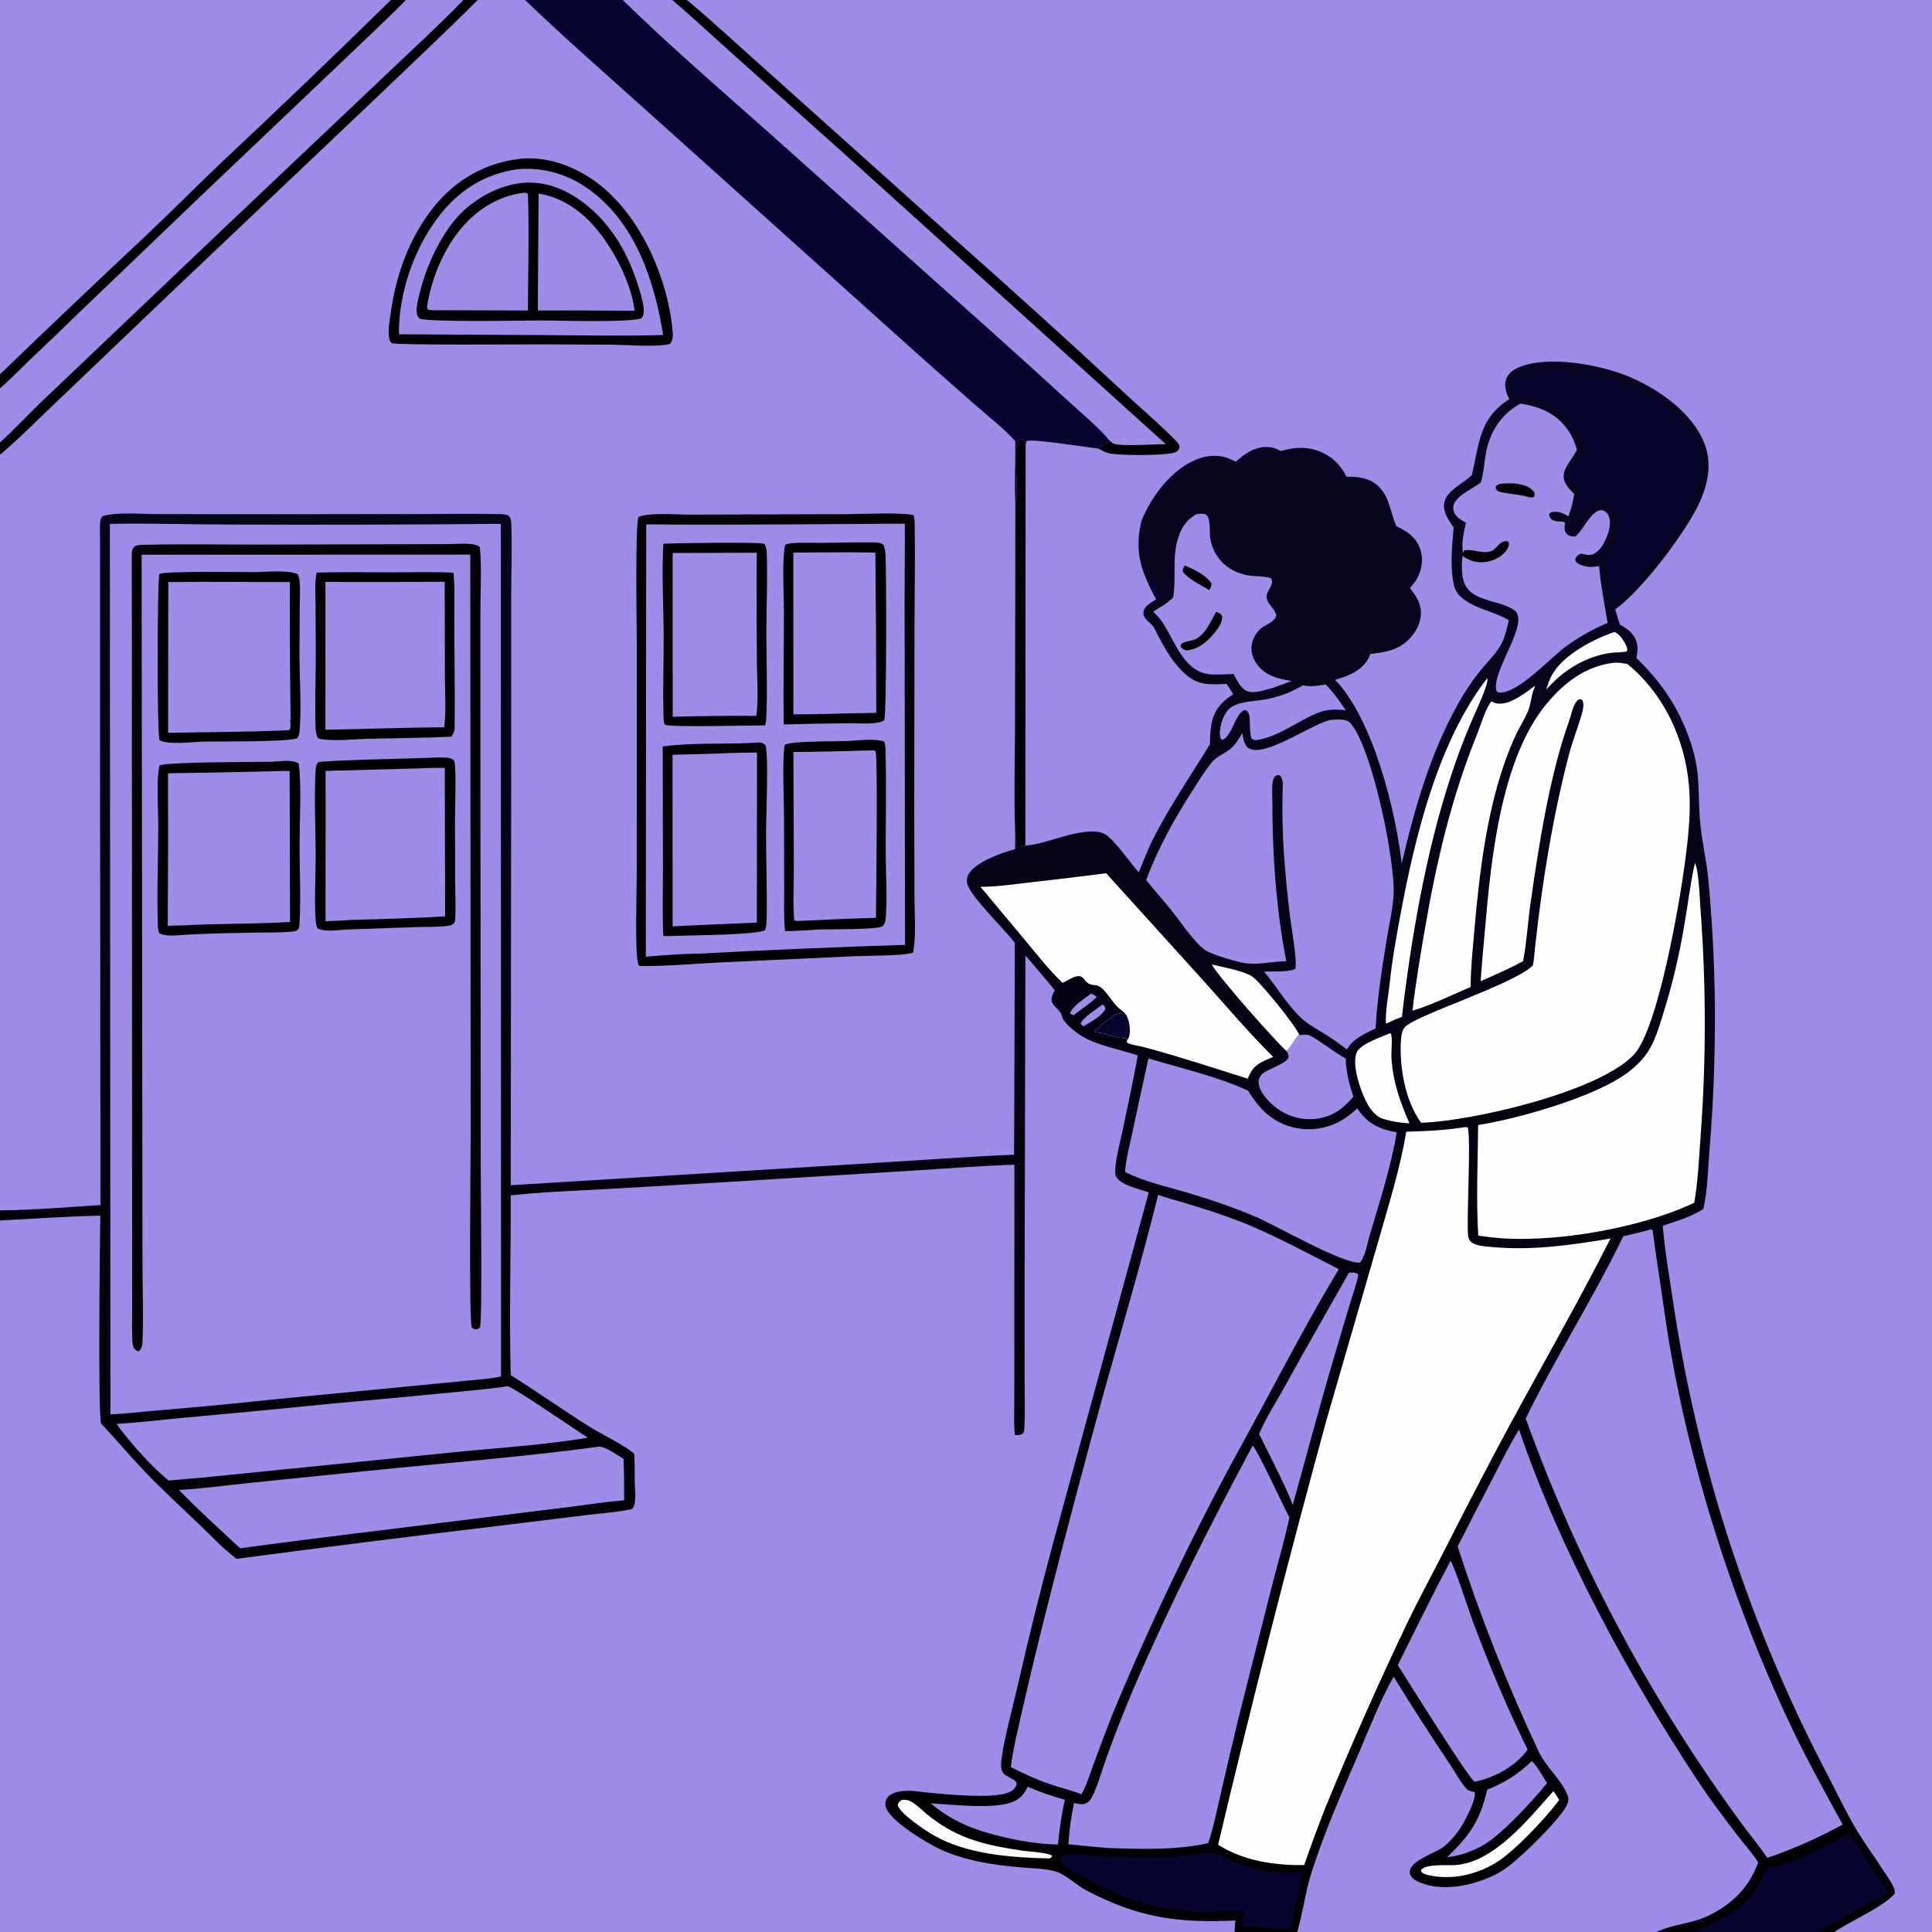<?xml version="1.0" encoding="utf-8" ?>
<svg xmlns="http://www.w3.org/2000/svg" xmlns:xlink="http://www.w3.org/1999/xlink" width="1024" height="1024">
	<rect width="100%" height="100%" fill="#333333" stroke="none"/>
	<defs>
		<linearGradient id="gradient_0" gradientUnits="userSpaceOnUse" x1="467.608" y1="991.085" x2="612.878" y2="153.501">
			<stop offset="0" stop-color="black"/>
			<stop offset="1" stop-color="#080622"/>
		</linearGradient>
	</defs>
	<path fill="url(#gradient_0)" d="M0 0L207.189 0L215.099 0L245.645 0L253.18 0L278.224 0L330.176 0L356.378 0L364.086 0L1024 0L1024 1024L972.196 1024L963.88 1024L899.376 1024L877.884 1024L687.554 1024L654.342 1024L0 1024L0 819.032L0 646.88L0 641.52L0 241.003L0 234.533L0 205.821L0 198.381L0 0Z"/>
	<path fill="#9F8BE8" d="M278.224 0L330.176 0L356.378 0L364.086 0L1024 0L1024 1024L972.196 1024C980.967 1018.06 997.834 1010.98 1004.23 1003.69C1005.02 1000.89 999.958 994.113 998.423 991.714C993.637 984.232 988.223 976.989 983.712 969.371C978.199 960.058 973.478 950.025 968.478 940.419Q964.63 933.079 960.936 925.661Q957.243 918.242 953.706 910.747Q950.169 903.253 946.79 895.686Q943.411 888.118 940.192 880.482Q936.973 872.845 933.915 865.143Q930.856 857.441 927.96 849.676Q925.064 841.911 922.332 834.087Q919.6 826.263 917.032 818.384Q914.465 810.504 912.063 802.573Q909.661 794.641 907.427 786.661Q905.192 778.68 903.126 770.655Q901.059 762.629 899.161 754.562Q897.263 746.495 895.535 738.39Q893.807 730.285 892.25 722.145Q890.692 714.006 889.306 705.835Q887.92 697.665 886.705 689.467C884.718 676.272 882.421 663.006 881.279 649.711C888.592 647.162 896.228 645.037 902.79 640.823C905.024 631.23 905.238 620.512 905.981 610.69Q909.181 572.501 908.939 534.178Q908.637 499.359 905.305 464.699C904.317 455.333 902.133 446.099 901.209 436.763C899.636 420.882 901.697 410.493 896.258 394.011C890.235 375.756 881.03 362.059 867.325 348.739C867.873 345.909 868.318 343.048 867.43 340.238C866.009 335.741 862.58 333.233 858.61 331.069C857.649 328.399 856.927 325.618 856.125 322.896C869.704 313.614 894.023 281.521 900.888 266.125C905.348 256.124 907.49 245.364 903.314 234.895C896.794 218.545 879.286 206.381 863.676 199.75C848.529 193.315 820.556 188.102 804.905 194.723C802.068 195.923 799.452 197.874 798.364 200.861C796.994 204.628 798.303 208.192 799.956 211.608C784.03 221.573 784.133 234.771 780.274 251.089L780.115 251.744C775.694 256.364 766.592 259.782 765.459 266.621C764.677 271.338 767.867 275.871 770.451 279.533C769.639 289.114 768.448 300.569 770.56 309.95C773.124 321.335 790.394 323.052 799.11 328.404L799.732 328.79C798.729 332.76 797.885 336.982 796.075 340.678C793.401 346.134 788.538 350.587 784.731 355.292Q777.901 363.755 772.65 373.278C758.037 399.666 749.718 428.498 742.943 457.708C739.651 429.105 727.793 381.432 707.672 360.324C710.374 359.476 713.088 358.643 715.653 357.43C720.614 355.083 724.438 351.881 726.335 346.642C732.725 345.816 738.614 345.161 744.016 341.212C748.592 337.866 752.253 332.592 752.982 326.891C753.775 320.701 750.923 316.256 747.286 311.645C748.889 309.871 750.292 308.185 751.384 306.035C753.804 301.276 754.468 295.783 752.632 290.707C750.485 284.768 745.701 281.426 740.184 278.96C736.774 271.815 736.86 264.121 730.964 258.108C726.221 253.271 720.062 252.611 713.659 252.67C711.072 247.513 707.66 243.545 702.537 240.75C694.718 236.484 687.07 236.655 678.773 239.079C676.561 237.722 674.331 237.008 671.73 236.914C665.066 236.674 659.747 240.476 655.025 244.703Q653.412 243.912 651.763 243.201C645.914 240.722 639.761 241.217 633.976 243.594C620.947 248.946 610.186 263.114 605.105 275.831C601.922 288.248 603.267 298.073 608.729 309.519C610.065 312.197 611.296 315.059 612.835 317.618C610.436 319.189 606.814 320.925 606.133 323.984C605.828 325.351 606.129 326.45 606.945 327.581C608.631 329.918 610.688 330.657 612.081 333.482C616.791 343.027 624.975 358.379 635.797 361.746C640.31 363.149 645.456 362.659 650.114 362.488C651.311 364.285 652.559 366.065 653.654 367.926C647.567 371.917 643.686 375.987 642.17 383.366C641.42 387.011 641.351 390.814 641.272 394.523C631.127 411.138 619.981 427.174 611.198 444.595C608.268 450.407 606.103 456.379 603.543 462.326C598.514 456.814 591.692 446.28 586.109 442.433C584.436 441.28 582.241 440.833 580.248 440.741C568.113 440.181 554.77 447.431 543.464 448.163C542.256 448.751 540.93 448.914 539.607 449.005C538.223 447.499 539.303 445.816 538.084 444.162C537.352 423.795 537.93 403.195 537.92 382.806L538.155 267.373C537.557 256.357 538.111 244.966 538.102 233.91C532.025 226.94 523.97 220.924 517.027 214.789C502.833 202.246 488.548 189.771 474.52 177.044L343.993 59.84C322.017 40.057 299.556 20.472 278.224 0Z"/>
	<path fill="#070430" d="M278.224 0L330.176 0C354.925 24.224 381.256 46.856 407.125 69.87L525.076 175.234Q546.55 194.48 567.823 213.948C573.185 218.853 583.753 227.707 587.734 233.12C586.766 235.429 583.931 236.073 582.257 237.812C576.405 237.084 547.053 232.451 544.086 233.772L543.593 235.94C543.357 234.3 543.533 233.957 542.242 232.834C540.931 232.593 540.908 232.631 539.719 233.247C536.513 237.997 540.601 262.809 538.155 267.373C537.557 256.357 538.111 244.966 538.102 233.91C532.025 226.94 523.97 220.924 517.027 214.789C502.833 202.246 488.548 189.771 474.52 177.044L343.993 59.84C322.017 40.057 299.556 20.472 278.224 0Z"/>
	<path fill="#9F8BE8" d="M330.176 0L356.378 0C367.157 9.26 377.54 18.96 388.145 28.415L449.796 83.579L617.89 235.403C612.514 235.429 594.264 236.705 590.453 235.211C589.488 234.832 588.819 234.183 588.089 233.474C587.969 233.358 587.852 233.238 587.734 233.12C583.753 227.707 573.185 218.853 567.823 213.948Q546.55 194.48 525.076 175.234L407.125 69.87C381.256 46.856 354.925 24.224 330.176 0Z"/>
	<path d="M356.378 0L364.086 0C378.231 11.793 391.696 24.425 405.47 36.648L506.145 126.875Q551.475 166.987 595.837 208.166C604.426 216.231 615.277 225.332 623.172 233.556C624.198 234.625 625.036 235.359 625.199 236.898C624.791 238.219 624.712 238.62 623.5 239.433C620.132 241.695 591.578 241.563 587.089 240.096C585.42 239.551 583.802 238.631 582.257 237.812C583.931 236.073 586.766 235.429 587.734 233.12C587.852 233.238 587.969 233.358 588.089 233.474C588.819 234.183 589.488 234.832 590.453 235.211C594.264 236.705 612.514 235.429 617.89 235.403L449.796 83.579L388.145 28.415C377.54 18.96 367.157 9.26 356.378 0Z"/>
	<path d="M538.155 267.373C540.601 262.809 536.513 237.997 539.719 233.247C540.908 232.631 540.931 232.593 542.242 232.834C543.533 233.957 543.357 234.3 543.593 235.94L543.464 448.163C542.256 448.751 540.93 448.914 539.607 449.005C538.223 447.499 539.303 445.816 538.084 444.162C537.352 423.795 537.93 403.195 537.92 382.806L538.155 267.373Z"/>
	<path fill="#9F8BE8" d="M0 0L207.189 0L215.099 0L245.645 0L253.18 0L278.224 0C299.556 20.472 322.017 40.057 343.993 59.84L474.52 177.044C488.548 189.771 502.833 202.246 517.027 214.789C523.97 220.924 532.025 226.94 538.102 233.91C538.111 244.966 537.557 256.357 538.155 267.373L537.92 382.806C537.93 403.195 537.352 423.795 538.084 444.162C538.061 446.129 538.003 448.101 538.023 450.067C531.212 451.838 517.362 456.733 513.529 463.046C512.515 464.716 512.217 466.559 512.692 468.457C514.38 475.192 532.705 492.835 537.879 499.729L537.498 612.012C513.099 613.02 488.757 614.895 464.384 616.332L270.704 628.186L270.954 393.133L270.945 315.877C270.956 302.899 271.542 289.653 270.935 276.708C270.866 275.251 270.466 274.396 269.548 273.253C267.819 272.468 265.566 272.516 263.681 272.475C248.973 272.161 234.194 272.47 219.48 272.48L128.57 272.529L82.776 272.49C74.216 272.483 62.616 271.292 54.465 273.51C53.697 274.317 53.327 275.018 53.176 276.139C52.729 279.46 53.048 283.281 53.042 286.65L53.017 308.036L53.015 384.287L53.245 638.698C35.616 639.822 17.653 641.381 0 641.52L0 241.003L0 234.533L0 205.821L0 198.381L0 0Z"/>
	<path fill="#9F8BE8" d="M0 0L207.189 0Q162.583 43.755 116.985 86.473C103.764 99.017 90.993 112.031 77.735 124.526Q38.596 161.168 0 198.381L0 0Z"/>
	<path fill="#9F8BE8" d="M207.189 0L215.099 0L245.645 0C232.649 13.405 218.774 26.056 205.264 38.946L121.257 118.49L22.979 212.004C15.181 219.346 7.917 227.356 0 234.533L0 205.821L0 198.381Q38.596 161.168 77.735 124.526C90.993 112.031 103.764 99.017 116.985 86.473Q162.583 43.754 207.189 0Z"/>
	<path d="M207.189 0L215.099 0C205.57 9.804 195.48 19.061 185.64 28.55L105.688 104.61L41.861 165.749Q29.158 178.116 16.281 190.302C10.9 195.483 5.641 200.928 0 205.821L0 198.381Q38.596 161.168 77.735 124.526C90.993 112.031 103.764 99.017 116.985 86.473Q162.583 43.754 207.189 0Z"/>
	<path d="M245.645 0L253.18 0C235.954 17.223 218.192 33.842 200.617 50.698L89.877 155.784L28.738 214.176C19.29 223.123 9.984 232.662 0 241.003L0 234.533C7.917 227.356 15.181 219.346 22.979 212.004L121.257 118.49L205.264 38.946C218.774 26.056 232.649 13.405 245.645 0Z"/>
	<path d="M365.007 272.745L448.368 272.52C457.031 272.496 476.808 271.434 484.167 273.015C484.883 274.883 484.769 277.291 484.804 279.294C485.099 296.013 484.739 312.79 484.704 329.516L484.565 431.054L484.696 476.491C484.735 485.681 485.584 495.753 484 504.803C480.375 506.687 458.57 506.559 453.124 506.787L381.765 510.103C367.646 510.775 353.267 512.217 339.154 511.992C338.282 511.429 338.421 511.511 338.17 510.565C336.422 503.989 337.497 472.624 337.495 463.703L337.522 342.106C337.529 334.35 336.538 277.473 338.479 273.971C343.805 271.581 358.726 272.754 365.007 272.745Z"/>
	<path fill="#9F8BE8" d="M450.434 277.756C460.157 277.594 469.888 277.621 479.612 277.581Q479.352 318.533 479.508 359.485L479.684 500.795Q425.087 502.525 370.541 505.44C361.154 505.487 351.649 506.344 342.289 507.088L342.506 277.911C378.459 278.331 414.476 277.878 450.434 277.756Z"/>
	<path d="M397.713 393.788C399.12 393.679 400.532 393.564 401.943 393.529C403.561 393.49 404.564 393.858 405.75 394.995C407.44 401.568 406.05 431.636 406.028 441.144C405.993 456.257 406.643 471.479 406.344 486.572C406.301 488.75 406.202 490.847 405.598 492.955C401.105 495.538 368.027 495.648 360.624 495.957C357.607 496.104 354.585 496.119 351.565 496.157C351.004 484.432 351.394 472.553 351.381 460.803L351.256 395.647C366.333 393.568 382.462 394.525 397.713 393.788Z"/>
	<path fill="#9F8BE8" d="M383.693 399.282C389.542 398.984 395.373 398.907 401.229 398.868L401.141 488.995L373.376 490.214Q364.929 490.51 356.493 491.026L356.476 400.039Q370.087 399.744 383.693 399.282Z"/>
	<path d="M449.035 392.781C454.146 392.478 463.964 391.301 468.598 393.033C469.274 394.563 469.29 396.28 469.341 397.933C469.899 416.063 469.384 434.376 469.448 452.524C469.484 462.7 470.412 477.467 469.367 487.193C469.215 488.615 468.813 489.911 467.714 490.904C465.64 492.78 439.688 492.502 434.554 492.63C428.398 493.041 422.263 493.465 416.09 493.507C415.324 485.917 415.647 478.081 415.629 470.456L415.555 433.179C415.539 424.734 414.516 402.064 415.909 394.874C418.503 392.609 444.175 392.99 449.035 392.781Z"/>
	<path fill="#9F8BE8" d="M462.255 397.72C463.582 397.734 462.98 397.559 464.072 398.197C465.321 401.847 464.366 475.665 464.271 486.499C450.492 486.721 436.654 487.626 422.875 488.124C421.917 488.14 421.78 488.106 420.968 487.715C420.108 478.21 420.814 468.151 420.761 458.585L420.507 398.564C434.417 398.538 448.348 398.057 462.255 397.72Z"/>
	<path d="M351.611 288.156C357.161 287.882 401.692 287.205 404.714 288.179C405.287 288.363 405.185 288.35 405.485 288.927C406.304 290.506 406.39 292.754 406.441 294.522C406.83 308.069 406.181 321.775 406.183 335.344C406.185 350.632 406.838 366.152 406.108 381.407C406.053 382.539 405.871 383.423 405.483 384.488C397.583 384.415 356.669 385.572 352.446 384.175C351.651 382.788 351.749 381.028 351.697 379.462C351.211 364.846 351.865 350.098 351.75 335.463C351.627 319.832 350.699 303.737 351.611 288.156Z"/>
	<path fill="#9F8BE8" d="M356.53 293.099L401.102 292.957Q400.894 322.138 401.168 351.317C401.204 359.859 402.189 371.183 400.851 379.421Q378.689 379.285 356.536 379.929L356.53 293.099Z"/>
	<path d="M435.282 287.75C443.829 287.642 452.401 287.405 460.947 287.488C463.11 287.508 466.713 287.207 468.304 288.835C468.98 290.686 469.274 292.498 469.364 294.463C469.817 304.301 469.964 377.51 468.674 381.771C465.01 384.302 454.397 383.244 449.634 383.359Q432.499 383.479 415.37 383.978C415.091 364.128 415.523 344.215 415.502 324.357C415.493 315.242 414.396 297.079 416.125 288.815C418.331 287.134 431.762 287.77 435.282 287.75Z"/>
	<path fill="#9F8BE8" d="M440.996 292.75Q452.48 292.618 463.961 292.913Q464.431 335.37 464.448 377.829L444.262 378.221C436.356 378.54 428.416 378.521 420.503 378.631L420.497 292.884L440.996 292.75Z"/>
	<path d="M275.687 84.192C276.007 84.16 276.327 84.123 276.647 84.094C291.929 82.75 307.647 89.454 319.224 99.053C340.431 116.638 354.161 148.368 356.5 175.626C356.708 178.044 356.741 180.35 355.098 182.273C348.799 184.132 331.291 182.747 324.151 182.669L288.25 182.526C278.867 182.493 209.644 183.04 207.488 181.852C206.669 180.734 206.309 179.906 206.142 178.517C205.664 174.534 206.514 170.234 207.051 166.276C209.827 145.806 216.8 126.108 229.825 109.829C241.469 95.277 257.206 86.276 275.687 84.192Z"/>
	<path fill="#9F8BE8" d="M274.41 89.679C287.939 88.503 300.982 92.321 311.999 100.243C336.813 118.084 346.817 148.687 351.494 177.575C330.659 178.19 309.72 177.715 288.875 177.612L211.468 177.181C211.111 156.047 219.235 132.325 231.932 115.504C242.803 101.102 256.522 92.181 274.41 89.679Z"/>
	<path d="M275.118 97.165C287.508 95.401 298.916 99.752 308.737 107.033C323.007 117.613 332.122 132.85 337.622 149.52C339.012 153.735 340.51 158.304 341.062 162.722C341.332 164.887 341.436 166.83 340.021 168.635C334.867 171.092 296.301 169.865 287.75 169.847C279.594 169.853 227.379 170.864 222.399 168.869C221.539 167.945 221.08 167.246 220.913 165.963C220.511 162.884 221.47 159.349 222.187 156.368C225.446 142.816 231.277 129.419 239.737 118.251C247.882 107.498 261.755 99.017 275.118 97.165Z"/>
	<path fill="#9F8BE8" d="M277.545 102.168C278.851 102.185 278.887 102.056 279.815 102.946C280.511 123.379 279.878 144.114 279.804 164.568L228.875 164.423C228.036 164.392 227.541 164.296 226.753 164.068L226.312 162.866C228.354 148.723 234.317 133.885 243.138 122.637C251.739 111.669 263.6 103.925 277.545 102.168Z"/>
	<path fill="#9F8BE8" d="M285.467 102.593C293.784 103.874 300.884 107.489 307.45 112.686C321.085 123.48 334.421 147.565 336.369 164.731Q310.703 164.485 285.036 164.544L285.467 102.593Z"/>
	<path fill="#9F8BE8" d="M543.486 506.376C548.687 512.523 554.025 518.596 559.053 524.883C558.209 526.578 556.913 528.807 557.463 530.785C558.294 533.777 562.086 535.045 562.844 538.631C563.595 542.179 569.914 546.942 572.975 548.898C581.2 554.154 593.762 556.239 603.061 559.406C600.681 572.818 597.696 586.154 594.929 599.491C593.68 605.512 591.885 611.815 591.283 617.922C591.101 619.772 590.756 622.564 591.878 624.169C594.928 628.533 604.089 630.188 608.864 632.016L558.746 815.704Q548.073 855.166 539.035 895.034C536.515 905.814 531.886 922.82 530.714 933.249C530.49 935.238 530.443 937.382 531.385 939.209C532.996 942.336 539.907 942.858 538.692 946.252C537.965 948.287 535.934 949.61 533.988 950.289C525.402 953.284 503.179 951.188 493.503 950.298C488.709 949.857 483.461 948.828 478.663 949.282C475.638 949.569 471.63 950.443 469.982 953.317C469.315 954.481 469.086 956.151 469.406 957.455C471.267 965.035 491.438 976.956 498.108 980.058C511.254 986.171 526.124 988.458 540.479 989.702C546.533 990.226 552.876 990.259 558.792 991.718C564.585 993.147 570.298 999.085 575.7 1001.92C603.438 1016.47 624.05 1019.32 654.777 1017.92C654.612 1019.94 654.401 1021.97 654.342 1024L0 1024L0 819.032L0 646.88C17.666 645.932 35.507 644.7 53.18 644.336C52.899 657.182 51.882 751.777 53.628 754.59C61.369 762.706 68.523 771.347 76.255 779.453C85.649 789.302 95.666 798.444 105.479 807.855C111.94 814.05 118.231 820.786 125.355 826.225Q195.666 816.893 266.096 808.514L310.388 803.079C317.6 802.19 325.094 801.673 332.236 800.374C333.153 800.207 334.797 800.085 335.392 799.316C337.457 796.647 336.495 789.346 336.423 786.06C336.423 780.898 336.435 775.749 336.149 770.591C331.8 766.414 318.25 759.83 312.277 756.072C298.261 747.251 284.728 737.677 270.706 728.856C269.83 697.195 270.827 665.286 270.698 633.596C286.915 631.75 303.45 631.218 319.746 630.339L385.099 626.506L483.249 620.49C501.377 619.38 519.505 617.897 537.661 617.336L537.623 714.175L537.584 742.659C537.577 748.629 537.276 754.759 537.934 760.693C539.45 760.589 541.102 760.731 542.302 759.685C542.647 758.997 542.85 758.409 542.895 757.633C543.437 748.374 543.05 738.877 543.052 729.595L543.07 678.036L543.486 506.376Z"/>
	<path fill="#9F8BE8" d="M805.108 757.705C826.457 820.513 862.916 887.992 899.47 943.291C906.235 953.525 913.727 963.475 921.196 973.204C924.68 977.743 928.871 982.237 931.867 987.071C927.13 1000.39 918.063 1009.31 905.336 1015.44C896.65 1019.62 886.448 1019.9 877.884 1024L687.554 1024C690.537 1014.13 691.664 1003.77 694.676 994.013C701.439 972.1 711.392 949.723 720.417 928.624C725.716 916.237 732.063 900.059 738.668 888.691Q752.926 911.928 768.133 934.555C770.963 938.727 773.528 943.693 776.751 947.524C777.678 948.626 778.279 949.065 779.69 949.4Q780.62 949.62 781.56 949.791C782.606 952.897 778.342 960.98 776.883 963.912C774.119 969.471 770.005 974.997 765.125 978.873C760.908 982.223 745.51 986.626 747.389 993.303C748.008 995.503 750.381 996.79 752.327 997.628C763.516 1002.44 777.859 999.889 788.718 995.342Q791.69 994.127 794.476 992.532Q797.262 990.936 799.814 988.988C806.97 983.532 827.289 963.959 830.613 956.388C831.366 954.672 831.531 953.201 830.822 951.429C827.522 943.187 819.545 936.719 815.677 928.68Q803.19 902.141 792.407 874.865Q781.623 847.59 772.586 819.687Q782.186 800.728 792.029 781.894C796.217 773.859 800.314 765.386 805.108 757.705Z"/>
	<path fill="#070430" d="M979.925 971.998C984.157 976.586 987.015 982.479 990.471 987.677C993.779 992.651 997.481 997.367 1000.44 1002.56C997.985 1004.66 994.409 1006.17 991.579 1007.76C985.541 1011.14 979.612 1014.7 973.628 1018.18C970.407 1020.05 966.74 1021.62 963.88 1024L899.376 1024C899.504 1023.92 899.631 1023.83 899.76 1023.75C903.052 1021.62 906.711 1020.06 910.164 1018.22C924.44 1010.59 930.195 1004.8 936.247 989.995C949.346 989.632 968.13 978.068 979.925 971.998Z"/>
	<path fill="#070430" d="M606.495 286.177C606.451 294.663 610.182 308.867 616.039 315.093L616.804 315.34C619.603 310.073 616.395 294.957 619.048 287.282C620.138 284.129 622.356 280.605 624.179 277.805C624.099 277.932 624.016 278.058 623.939 278.187C621.806 281.716 619.869 286.894 619.187 290.953C618.606 294.412 618.801 314.375 617.888 315.305C617.106 316.102 615.168 316.49 614.147 316.831C613.311 317.11 613.612 316.989 612.835 317.618C611.296 315.059 610.065 312.197 608.729 309.519C608.928 309.334 609.152 309.173 609.327 308.964C611.543 306.316 605.902 294.297 605.682 290.002C605.602 288.453 605.49 287.355 606.495 286.177Z"/>
	<path fill="#9F8BE8" d="M58.234 277.663C78.431 277.274 98.776 277.945 118.992 278.005Q192.227 278.358 265.458 277.638L265.563 729.483C260.121 730.785 254.437 731.135 248.879 731.67L144.41 741.778Q113.881 745.067 83.278 747.57C75.031 748.267 66.811 749.317 58.539 749.667L58.234 277.663Z"/>
	<path d="M144.141 403.75C148.1 403.625 154.972 402.362 158.264 404.633C159.922 415.298 158.809 435.038 158.779 446.464C158.74 460.849 159.589 475.659 158.733 489.982C158.668 491.065 158.531 491.782 157.951 492.724C157.089 493.397 156.436 493.56 155.377 493.685C148.859 494.454 141.825 494.179 135.234 494.298C123.13 494.518 111.064 494.734 98.974 495.395C95.029 495.531 87.866 496.737 84.497 494.597C83.748 493.275 83.723 491.847 83.673 490.358C83.093 473.076 83.822 455.594 83.9 438.294C83.939 429.751 82.731 413.332 84.531 405.7C89.061 403.775 135.897 403.908 144.141 403.75Z"/>
	<path fill="#9F8BE8" d="M146.759 408.723L153.509 408.58L153.725 488.66C135.081 489.835 116.306 489.433 97.625 490.436L88.917 490.689Q89.211 450.273 89.056 409.857Q117.911 409.462 146.759 408.723Z"/>
	<path d="M134.918 303.25C140.819 303.192 152.773 301.905 157.735 304.366C158.504 305.598 158.636 306.737 158.78 308.152C159.221 312.466 158.886 317.066 158.858 321.406L158.736 346.121C158.715 359.169 159.745 372.673 158.95 385.649C158.834 387.556 158.703 389.813 157.454 391.345C151.033 393.362 116.248 392.884 107.519 393.055C101.751 393.265 89.501 394.877 84.592 392.356C83.181 389.484 83.288 309.686 84.46 304.26C86.746 302.533 128.579 303.27 134.918 303.25Z"/>
	<path fill="#9F8BE8" d="M89.196 308.521C110.66 308.187 132.176 308.535 153.647 308.51Q153.512 344.63 154.031 380.747L154.863 381.009L153.793 381.071C153.887 382.947 154.284 385.078 153.6 386.861L153.37 386.471L153.22 387.141L153.023 387.041C131.763 387.979 110.39 388.009 89.107 388.422L89.196 308.521Z"/>
	<path d="M226.383 401.722C229.475 401.596 232.623 401.374 235.716 401.521C237.716 401.616 239.42 401.798 240.83 403.337C241.958 410.721 241.118 425.736 241.157 433.735L241.234 467.78C241.269 474.106 241.619 480.6 241.293 486.911C241.238 487.967 241.049 488.62 240.458 489.526C239.545 490.237 238.885 490.503 237.731 490.665C231.927 491.481 225.605 491.187 219.711 491.387L183.875 492.676C179.524 492.883 172.117 494.137 168.273 492.055C167.927 491.346 167.708 490.695 167.594 489.912C166.374 481.59 167.32 464.065 167.328 454.849C167.342 439.938 166.462 424.63 167.211 409.777C167.294 408.125 167.344 405.349 168.52 404.05C169.408 403.07 220.615 401.935 226.383 401.722Z"/>
	<path fill="#9F8BE8" d="M221.249 407.281C226.073 406.995 230.925 407.019 235.757 406.952L235.938 485.663C219.351 486.775 202.482 487.068 185.858 487.597C181.445 488.004 176.972 488.06 172.543 488.237L172.59 408.591L221.249 407.281Z"/>
	<path d="M167.873 303.46C181.608 303.108 195.386 303.339 209.127 303.346C219.531 303.351 230.026 302.995 240.414 303.571C241.188 313.365 240.732 323.522 240.786 333.356C240.874 349.44 241.124 365.545 240.99 381.627C240.963 384.877 241.506 388.057 239.057 390.458C224.584 391.172 210.039 391.198 195.551 391.551C187.652 391.744 178.476 392.886 170.704 391.808C169.678 391.665 168.736 391.666 168.208 390.644C167.418 389.114 167.318 386.798 167.258 385.089C166.821 372.555 167.421 359.826 167.373 347.265L167.272 320.928C167.255 315.367 166.635 308.877 167.873 303.46Z"/>
	<path fill="#9F8BE8" d="M172.497 308.429Q204.098 308.576 235.699 308.337L235.838 359.572C235.838 367.964 236.532 377.21 235.423 385.504C214.451 385.578 193.451 386.442 172.476 386.791L172.497 308.429Z"/>
	<path d="M76.814 288.754C96.984 288.28 117.242 288.656 137.418 288.648L237.833 288.393C241.84 288.382 251.595 287.279 254.348 290.018C255.356 300.856 254.644 312.279 254.627 323.187L254.613 386.241L254.809 619.242C254.83 628.091 255.671 700.953 254.421 703.465C254.134 704.042 253.339 704.425 252.724 704.519C251.389 704.722 250.916 704.296 250.023 703.488C248.501 699.396 249.475 611.67 249.469 600.214L249.259 293.93L237.5 293.983L75.057 294.018L75.416 581.62L75.517 668.838C75.533 682.317 76.015 696.007 75.607 709.459C75.532 711.932 75.521 714.445 73.64 716.218L72.384 715.957C70.888 714.525 70.452 713.991 70.278 711.929C69.815 706.451 70.084 700.711 70.062 695.21L70.048 662.886L69.983 571.695L69.871 295.716C69.881 293.547 69.643 291.449 71.151 289.707C72.867 288.712 74.884 288.843 76.814 288.754Z"/>
	<path fill="#FEFEFE" d="M774.815 597.67C775.996 597.442 776.747 597.244 777.932 597.585C779.692 602.879 777.419 643.609 778.022 653.683C778.14 655.658 778.333 657.206 779.977 658.477C782.562 660.474 787.944 660.68 791.104 660.968C812.238 662.891 832.822 659.925 853.601 656.444C834.645 693.927 813.443 730.276 793.733 767.36Q778.6 795.952 763.994 824.816C758.086 836.323 751.904 847.705 746.282 859.356Q722.687 908.696 701.985 959.318Q696.375 973.838 691.229 988.529C675.725 988.789 658.883 986.276 645.628 977.728Q672.459 864.415 703.217 752.105L731.078 655.996C736.331 637.453 742.218 618.865 745.356 599.829C755.331 599.606 764.932 599.089 774.815 597.67Z"/>
	<path fill="#9F8BE8" d="M613.857 633.27C618.284 634.966 623.068 636.117 627.61 637.495C636.764 640.271 645.889 643.106 654.841 646.487C673.623 653.581 691.716 663.646 709.617 672.698C694.623 697.366 681.189 723.169 667.487 748.571C659.836 762.755 651.938 776.837 644.51 791.139Q614.496 848.76 589.553 908.75Q584.356 922.108 579.43 935.569C577.531 940.671 575.883 946.227 573.241 950.991C567.756 948.888 561.965 947.534 556.4 945.635C549.241 943.193 542.517 939.999 535.774 936.614C536.965 926.792 539.472 916.917 541.627 907.263Q548.232 878.365 555.538 849.636Q569.635 794.15 584.815 738.95C594.656 703.804 605.085 668.699 613.857 633.27Z"/>
	<path fill="#FEFEFE" d="M855.876 351.214C858.125 351.207 860.204 351.484 862.417 351.869Q864.075 353.15 865.615 354.571C884.318 371.533 894.344 395.902 895.49 420.894C896.049 433.085 894.604 445.34 893.025 457.412C890.483 476.856 878.961 545.208 865.981 559.003C847.387 578.765 780.229 594.268 753.217 595.086C744.788 583.61 741.621 565.383 742.524 551.418C742.665 549.245 743.042 546.284 744.468 544.53C749.481 538.361 801.018 522.235 812.096 512.059C812.219 511.946 812.336 511.827 812.456 511.711C813.078 508.481 813.325 505.203 813.631 501.931C817.353 468.036 822.882 433.407 831.457 400.388C833.404 392.887 836.332 385.695 838.436 378.252C839.08 375.973 839.779 373.093 838.567 370.911C837.387 370.488 837.434 370.524 836.266 370.998C833.433 374.031 833.03 378.331 831.668 382.103C821.278 410.893 815.381 449.274 811.05 479.98C809.704 489.52 809.184 499.319 807.387 508.771L807.257 509.425C800.001 513.417 792.352 516.707 784.777 520.032C785.347 510.7 786.329 501.357 787.129 492.039C790.254 455.642 795.468 402.561 819.521 373.262C828.846 361.903 840.818 352.739 855.876 351.214Z"/>
	<path fill="#9F8BE8" d="M875.136 651.596C875.935 651.873 875.917 652.067 875.995 652.656C877.817 666.586 880.102 680.461 882.047 694.376C892.342 768.044 917.096 846.901 948.91 914.168C957.398 932.115 967.139 949.654 976.66 967.078C963.91 973.958 950.484 980.083 936.735 984.677C933.208 979.524 929.175 974.605 925.394 969.63Q916.163 957.178 907.393 944.397Q898.622 931.616 890.323 918.524Q882.024 905.432 874.208 892.046Q866.392 878.661 859.069 864.999Q851.746 851.337 844.926 837.417Q838.106 823.497 831.798 809.338Q825.49 795.179 819.702 780.8Q813.915 766.42 808.655 751.839C824.708 719.054 844.479 688.085 860.402 655.223C865.367 654.159 870.241 652.941 875.136 651.596Z"/>
	<path fill="#9F8BE8" d="M705.157 381.594C706.98 381.476 708.837 381.315 710.664 381.385C712.792 381.465 714.447 381.812 715.894 383.472C727.284 396.536 739.735 456.945 738.613 474.574C738.13 482.179 736.294 489.924 735.063 497.458C732.488 513.217 729.973 529.113 729.086 545.067C723.255 548.044 717.316 550.299 713.884 556.207C710.247 553.499 706.564 550.808 702.733 548.381C698.612 545.771 693.935 543.378 690.293 540.131C682.799 533.448 676.595 522.824 669.993 515.013C675.138 514.686 681.588 515.461 686.44 513.629C687.966 511.357 684.161 489.428 683.664 485.271C681.057 463.435 679.198 441.638 679.795 419.625C679.906 417.03 680.351 413.687 678.772 411.453C678.299 410.785 678.034 410.91 677.302 410.77C676.699 411.042 675.938 411.227 675.528 411.773C673.662 414.26 674.364 421.861 674.367 424.996C674.391 452.727 676.376 482.246 681.775 509.465C674.981 509.474 667.392 511.416 660.753 510.614C656.13 510.055 642.542 506.105 638.796 503.574C632.932 499.613 624.988 487.485 620.175 481.603C616.008 476.511 611.634 471.598 607.499 466.477C613.909 449.106 622.919 433.189 632.931 417.662C635.884 413.082 638.82 408.122 642.357 403.974C645.404 400.4 649.59 399.355 652.943 396.249C655.194 394.164 656.839 391.074 658.496 388.51C658.925 391.214 659.29 395.034 661.881 396.624C670.129 401.686 695.269 383.92 704.447 381.755L705.157 381.594Z"/>
	<path fill="#9F8BE8" d="M663.92 766.247C665.975 767.305 680.692 799.475 683.44 804.246C680.658 817.032 676.976 829.581 673.708 842.246L656.626 909.883Q651.433 931.238 646.571 952.671C644.683 960.745 643.093 969.121 640.33 976.938C622.901 980.739 604.352 980.095 586.632 979.445Q576.438 978.571 566.263 977.501C566.728 970.076 567.753 962.894 569.211 955.613C571.003 956.03 573.023 956.566 574.845 956.057C576.407 955.619 577.697 954.508 578.467 953.087C581.631 947.247 583.807 938.881 586.142 932.525Q593.258 912.566 601.63 893.1C620.317 849.959 641.696 807.669 663.92 766.247Z"/>
	<path fill="#FEFEFE" d="M898.342 457.424C900.361 461.067 900.884 475.932 901.201 480.533Q903.524 510.844 903.567 541.243Q903.609 571.642 901.371 601.959C900.518 613.761 899.999 625.769 898.029 637.44C869.636 651.081 821.576 659.413 790.308 655.808Q786.895 655.422 783.497 654.921C782.343 635.568 783.27 615.705 783.447 596.299C804.534 592.885 840.401 582.673 858.638 571.257C864.28 567.725 869.913 562.948 873.531 557.3C877.275 551.454 879.263 544.464 881.344 537.89Q885.038 526.19 887.889 514.256Q890.74 502.323 892.735 490.217C894.624 479.328 895.92 468.199 898.342 457.424Z"/>
	<path fill="#9F8BE8" d="M608.719 561.002C626.336 566.339 644.699 570.368 661.477 578.071C663.617 581.424 665.773 584.673 668.521 587.567C674.914 594.303 683.343 598.278 692.664 598.489C703.308 598.729 711.782 594.666 719.367 587.451C725.158 595.838 730.548 598.253 740.299 600.185C737.182 618.867 731.044 637.472 725.703 655.625C724.558 659.797 723.607 665.808 720.884 669.164C712.678 670.474 675.938 649.359 665.722 645.006C653.619 639.851 641.413 635.714 628.808 631.99C618.067 628.816 606.35 626.218 596.315 621.195C596.721 614.505 598.671 607.486 600.042 600.915Q604.256 580.931 608.719 561.002Z"/>
	<path fill="#9F8BE8" d="M805.935 213.916C815.918 215.449 824.564 219.012 830.682 227.42C833.117 230.767 834.648 234.288 835.795 238.246C835.72 238.42 835.648 238.596 835.57 238.769C833.283 243.869 827.153 248.797 829.193 254.873C830.116 257.624 832.37 259.728 834.357 261.746C833.743 265.853 832.712 269.735 831.352 273.658C828.863 272.271 826.005 270.744 823.018 271.354C822.239 271.512 822.083 271.622 821.433 271.923C821.108 272.826 820.913 272.812 821.321 273.788C821.89 275.148 822.49 275.572 823.877 276.013C825.181 276.427 826.681 276.372 828.037 276.493C829.066 276.585 828.68 276.477 829.537 277.039C829.508 277.22 829.477 277.4 829.45 277.581C829.179 279.417 828.982 281.182 830.218 282.758C831.388 284.251 833.054 284.316 834.773 284.392C838.896 281.819 843.796 268.937 849.725 270.564C851.019 270.919 852.031 272.08 852.566 273.268C854.223 276.947 852.812 281.742 851.312 285.25C849.883 288.593 847.665 292.519 844.059 293.834C842.42 294.432 841.195 294.119 839.559 293.751C838.296 293.467 837.928 293.262 836.774 293.971C835.78 294.583 835.134 295.614 834.828 296.704C835.345 298.014 835.79 298.452 837.095 299.051C840.938 300.817 843.547 300.675 847.563 300.043C848.417 310.218 850.377 320.103 852.083 330.156Q846.096 332.654 840.454 335.855Q834.812 339.057 829.597 342.915C821.498 348.859 804.25 368.041 794.315 367.082C793.683 366.681 793.254 366.634 793.058 365.849C790.493 355.543 811.518 329.536 802.48 323.319C793.757 317.319 778.032 319.397 775.376 306.54C774.699 303.264 774.574 297.934 775.271 294.69L775.448 292.948C774.439 288.126 775.888 281.77 776.964 277.006C774.473 275.752 771.532 273.932 770.545 271.13C769.992 269.558 770.127 268.117 770.873 266.653C773.33 261.832 780.721 259.049 784.851 255.681C784.906 255.51 784.963 255.339 785.015 255.167C786.39 250.605 786.636 245.674 787.431 240.982C789.381 229.473 795.105 219.974 805.426 214.18C805.593 214.087 805.765 214.004 805.935 213.916Z"/>
	<path d="M775.448 292.948L776.133 291.75C780.48 290.754 785.463 293.678 790.054 292.207C793.676 291.046 794.631 286.319 799.002 286.856C799.581 287.47 799.796 287.424 799.76 288.366C799.67 290.777 797.7 292.897 795.9 294.315C792.236 297.201 787.218 298.585 782.605 297.823C779.811 297.361 777.567 296.31 775.271 294.69L775.448 292.948Z"/>
	<path d="M798.672 256.214C799.865 256.169 801.06 256.145 802.252 256.244C805.692 256.532 810.943 257.477 812.945 260.675C813.646 261.796 813.436 262.241 813.031 263.35C811.811 263.812 811.542 263.704 810.24 263.456C806.249 262.109 796.218 261.418 794.275 260.467C793.731 260.201 793.376 259.655 792.927 259.249C792.817 258.681 792.53 258.225 792.93 257.734C794.216 256.154 796.842 256.298 798.672 256.214Z"/>
	<path fill="#9F8BE8" d="M269.093 734.714C273.034 735.771 304.815 757.723 311.562 761.997C288.362 765.952 263.223 767.411 239.666 769.82L105.122 783.379C99.906 783.697 94.682 784.31 89.469 784.712C80.824 778.095 68.143 763.665 61.759 754.705C73.835 753.991 85.957 752.511 98.004 751.39Q137.211 747.85 176.38 743.904Q207.426 741.166 238.442 738.103C248.64 737.086 258.967 736.31 269.093 734.714Z"/>
	<path fill="#9F8BE8" d="M317.723 766.727C321.38 766.947 327.246 771.314 330.476 773.234C330.807 780.552 330.825 787.853 330.817 795.177C321.124 795.98 311.437 797.508 301.785 798.712L249.263 805.228C208.647 810.368 167.921 815.051 127.366 820.621C124.369 818.063 121.528 815.279 118.636 812.6C110.569 805.102 102.47 797.621 94.823 789.692C107.311 789.01 119.88 787.272 132.324 785.978L193.769 779.719C235.055 775.476 276.605 772.304 317.723 766.727Z"/>
	<path fill="#FEFEFE" d="M586.293 462.844L638.611 520.642C650.521 533.935 662.099 547.606 674.79 560.164C668.733 562.845 664.545 564.051 661.834 570.562L661.526 571.291C661.466 571.437 661.408 571.585 661.349 571.731C643.122 565.974 625.058 560.048 606.587 555.079C604.292 554.462 599.465 553.848 597.625 552.719C597.404 552.583 597.322 552.298 597.17 552.088L597.564 551.044L596.838 550.4C591.465 550.238 587.077 547.716 581.881 547.213C581.065 547.133 580.601 547.093 579.87 546.66C579.921 546.555 588.382 539.494 588.927 539.09C590.568 537.871 592.573 536.926 594.652 537.33C595.384 537.472 596.106 537.661 596.844 537.794C596.028 536.818 595.371 536.172 594.335 535.44C590.24 532.547 586.821 525.69 583.277 523.199C580.292 521.101 577.91 523.351 574.926 519.395C574.058 518.244 573.302 517.439 571.749 517.375C568.981 517.261 565.72 519.93 563.151 520.905C555.917 514.017 549.47 505.745 543.077 498.065L519.667 470.034C528.575 470.013 537.603 468.636 546.447 467.632Q566.39 465.403 586.293 462.844Z"/>
	<path fill="#070430" d="M597.564 551.044L596.838 550.4C591.465 550.238 587.077 547.716 581.881 547.213C581.065 547.133 580.601 547.093 579.87 546.66C579.921 546.555 588.382 539.494 588.927 539.09C590.568 537.871 592.573 536.926 594.652 537.33C595.384 537.472 596.106 537.661 596.844 537.794C598.624 540.757 599.389 546.169 598.432 549.499C598.247 550.143 597.974 550.55 597.564 551.044Z"/>
	<path fill="#070430" d="M822.373 197.25C836.23 196.956 849.102 199.245 862.071 204.122C875.642 209.224 891.969 219.041 897.97 232.969C902.073 242.49 900.911 253.865 897.175 263.245C891.694 277.006 882.182 288.378 873.2 299.9C869.422 304.748 865.935 309.938 861.198 313.928C859.314 315.515 857.445 316.456 855.211 317.41C854.177 316.734 854.057 316.051 853.623 314.905C851.83 310.162 851.205 300.861 852.59 296.023C853.543 292.694 855.647 289.392 856.99 286.176C858.872 281.668 859.109 276.976 857.199 272.437C855.983 269.548 854.765 267.11 851.63 265.971C843.422 262.991 842.386 269.614 836.541 272.376C834.873 269.319 838.238 265.296 838.089 262.173C837.915 258.521 833.684 256.635 832.623 253.29C831.011 248.204 837.179 245.204 839.184 241.359C840.211 239.387 840.208 237.295 839.463 235.228C835.154 223.273 824.656 213.505 812.242 210.595C809.468 209.945 805.688 210.414 803.227 209.085C802.07 208.46 801.347 206.469 801.132 205.228C800.868 203.704 801.183 202.443 802.172 201.257C805.528 197.228 817.272 197.879 822.373 197.25Z"/>
	<path fill="#FEFEFE" d="M813.501 363.513C813.432 364.444 813.538 364.037 813.143 364.94C811.44 368.827 811.55 372.889 809.911 376.839C808.324 380.668 806.017 384.292 804.168 388.011C801.435 393.507 799.19 399.329 797.179 405.129C787.564 432.874 783.923 464.626 781.379 493.752C780.528 503.504 779.51 513.323 779.466 523.118C769.419 527.399 759.035 532.534 748.629 535.703C750.36 520.887 752.79 506.466 755.327 491.772C761.503 456.012 769.345 422.624 782.989 388.877C785.11 383.63 787.094 376.189 790.404 371.759C791.398 372.204 792.471 372.684 793.553 372.858C800.1 373.906 808.651 367.172 813.501 363.513Z"/>
	<path fill="#9F8BE8" d="M768.761 827.319C770.573 829.133 778.944 854.807 780.535 859.094C789.205 882.453 798.734 904.949 809.675 927.335C803.105 936.3 792.395 942.116 781.615 944.369C778.663 943.148 745.173 889.258 740.844 882.571C750.028 864.079 759.105 845.572 768.761 827.319Z"/>
	<path fill="#9F8BE8" d="M634.066 272.529C635.577 272.365 637.362 272.063 638.814 272.588C641.884 273.697 640.999 282.017 641.377 284.825Q641.645 286.712 642.204 288.535Q642.763 290.357 643.599 292.07C647.471 299.955 655.103 304.427 663.701 305.228C666.934 305.53 670.522 305.396 673.593 306.461C675.841 309.36 671.436 312.81 671.331 316.053C671.198 320.204 675.843 322.298 676.451 326.302C675.728 329.313 671.94 330.642 669.544 332.208C666.358 334.289 664.225 337.717 663.5 341.46C662.758 345.29 663.964 348.951 666.233 352.042C670.783 358.242 677.416 359.827 684.573 360.899C681.34 362.303 677.912 363.393 674.594 364.588C670.908 365.503 665.423 367.581 661.75 366.575C657.659 365.454 655.712 360.581 653.813 357.23C650.146 357.362 646.43 357.592 642.762 357.497C627.398 357.098 622.963 339.792 615.759 329.307C614.491 327.461 612.793 325.794 611.256 324.167C614.9 321.815 618.724 319.798 621.772 316.67C623.492 306.602 621.273 296.674 624.045 286.501C625.731 280.311 628.434 275.794 634.066 272.529Z"/>
	<path d="M644.549 324.359C644.935 324.469 645.342 324.574 645.709 324.736C647.123 325.359 647.219 325.529 647.817 326.883C647.721 330.327 645.691 332.949 643.596 335.531C639.592 340.464 635.245 344.071 628.756 344.743C627.325 344.196 626.415 343.853 625.681 342.498L626.093 341.317C627.819 339.932 630.233 339.867 632.316 339.288C638.243 337.643 641.777 329.274 644.549 324.359Z"/>
	<path d="M627.906 299.702C632.575 301.661 639.236 304.801 642.023 309.106C642.183 310.802 641.704 311.317 640.934 312.804C636.509 309.988 630.158 307.264 626.959 303.077C626.738 301.484 627.171 301.095 627.906 299.702Z"/>
	<path fill="#070430" d="M638.792 982.172C640.147 981.889 642.016 981.844 643.357 982.202C647.012 983.179 650.819 985.363 654.316 986.868C658.455 988.65 662.789 989.893 667.171 990.928C674.691 992.704 682.68 992.405 690.359 992.406C688.014 1002.45 686.271 1012.65 683.647 1022.62C675.162 1022.45 666.64 1021.2 658.122 1020.88C658.556 1018.38 659.275 1015.64 658.801 1013.12C647.568 1012.68 636.771 1014.09 625.476 1012.4L624.884 1012.31C606.044 1010.46 589.067 1003.39 572.832 994.016C569.647 992.178 565.278 990.092 562.867 987.275C561.985 986.243 561.771 985.705 561.85 984.373C563.397 982.899 564.953 982.859 567.001 982.822C573.556 982.703 580.352 983.766 586.939 984.068C604.228 984.86 621.67 984.831 638.792 982.172Z"/>
	<path fill="#9F8BE8" d="M714.986 674.522C715.731 674.513 716.503 674.479 717.248 674.536C718.506 674.632 719.098 674.677 719.96 675.615C718.976 680.8 717.012 685.93 715.502 690.989L706.396 721.608C698.934 746.887 692.239 772.388 685.148 797.775C684.054 794.538 682.65 791.461 681.25 788.348C676.804 778.814 671.999 769.468 667.362 760.027C670.931 751.487 676.478 743.029 680.964 734.876C692.101 714.635 703.658 694.653 714.986 674.522Z"/>
	<path fill="#9F8BE8" d="M688.531 548.296L689.262 548.68C689.391 548.638 689.516 548.584 689.648 548.554C690.568 548.343 692.85 548.351 693.731 548.638C696.974 549.696 708.257 558.597 713.251 560.986C713.335 567.866 715.163 574.746 717.312 581.247C711.911 587.717 705.681 592.226 697.048 593.044Q696.299 593.115 695.547 593.148Q694.795 593.181 694.043 593.176Q693.291 593.17 692.539 593.126Q691.788 593.083 691.04 593Q690.292 592.918 689.549 592.798Q688.806 592.678 688.071 592.52Q687.335 592.363 686.608 592.167Q685.881 591.972 685.165 591.74Q684.45 591.508 683.747 591.24Q683.043 590.972 682.355 590.669Q681.667 590.365 680.994 590.027Q680.322 589.688 679.668 589.316Q679.014 588.944 678.38 588.539Q677.746 588.134 677.133 587.697Q676.52 587.26 675.931 586.793Q675.341 586.325 674.776 585.828C671.599 583.06 667.527 578.462 667.124 574.169C666.961 572.429 667.516 570.843 668.682 569.55C671.39 566.546 683.288 563.491 682.977 559.805C682.875 558.594 682.459 558.061 681.824 557.069C684.652 554.521 685.892 550.95 688.531 548.296Z"/>
	<path fill="#FEFEFE" d="M788.309 359.391C788.527 361.024 788.047 362.566 787.524 364.11C785.279 370.749 782.066 377.225 779.352 383.698Q773.524 397.407 768.943 411.582C755.723 451.731 748.002 497.021 743.029 539.028C740.148 539.929 737.463 541.284 734.737 542.566C734.699 542.403 734.648 542.243 734.622 542.078C733.971 537.899 736.187 525.261 736.668 520.515C737.879 508.555 740.051 496.785 742.239 484.974C749.889 443.677 762.157 393.072 788.309 359.391Z"/>
	<path fill="#9F8BE8" d="M544.648 947.003C551.131 949.796 557.63 952.027 564.425 953.906C562.548 961.792 561.546 969.602 560.734 977.645C547.363 977.429 533.66 974.537 520.878 970.717C510.282 967.302 501.897 963.042 493.357 955.848C504.129 956.381 526.423 959.003 536.223 955.257C540.424 953.651 542.878 951.075 544.648 947.003Z"/>
	<path fill="#9F8BE8" d="M690.548 363.206C694.697 364.168 698.533 363.46 702.658 362.794C706.756 366.997 710.071 371.579 713.287 376.479C709.7 376.078 706.105 375.857 702.541 376.617C692.067 378.852 679.486 390.018 666.947 392.106C665.459 392.354 664.505 392.322 663.288 391.424C662.488 388.636 662.539 385.756 662.44 382.876C662.355 380.946 662.436 378.689 661.19 377.101C660.594 376.342 660.334 376.5 659.454 376.359C655.633 378.285 654.003 384.716 651.747 388.247C650.776 389.768 649.685 391.684 647.809 392.116L646.952 391.445C646.292 389.203 646.521 386.823 647.03 384.566C647.782 381.238 649.534 376.912 652.465 374.906C657.59 371.398 666.048 371.757 672.023 370.462C678.743 369.006 684.683 366.787 690.548 363.206Z"/>
	<path fill="#9F8BE8" d="M811.927 933.388C815.001 936.366 817.575 941.455 819.973 945.058C812.32 954.491 797.454 970.683 787.546 977.109C783.777 979.554 779.864 981.111 775.646 982.615C772.748 983.443 769.987 983.995 766.995 984.362C779.137 972.628 784.374 965.085 788.266 948.557C797.518 944.897 804.766 940.306 811.927 933.388Z"/>
	<path fill="#FEFEFE" d="M736.947 547.56C737.205 547.859 737.381 548.356 737.445 548.724C738.084 552.426 737.246 557.272 737.517 561.2C738.369 573.578 742.108 584.17 747.041 595.413C741.745 595.096 736.851 594.302 731.824 592.59C727.962 590.427 725.762 587.234 723.842 583.339C720.87 577.311 716.482 564.425 719.025 557.909C720.799 553.363 732.643 549.421 736.947 547.56Z"/>
	<path fill="#FEFEFE" d="M642.256 511.177C648.879 512.838 656.965 514.046 663.069 517.138C667.099 519.179 687.041 544.06 688.531 548.296C685.892 550.95 684.652 554.521 681.824 557.069C675.452 551.197 646.47 518.604 642.256 511.177Z"/>
	<path fill="#FEFEFE" d="M823.287 949.38C824.556 950.678 825.453 952.52 826.392 954.071C819.271 963.553 802.92 981.107 793.088 987.148C781.931 994.003 768.82 996.696 756.063 993.655C755.678 993.499 755.289 993.35 754.919 993.158C753.729 992.54 753.471 992.602 753.077 991.3C753.174 991.167 753.254 991.018 753.368 990.899C756.33 987.818 766.883 988.773 771.144 988.53C791.847 987.348 810.472 963.712 823.287 949.38Z"/>
	<path fill="#FEFEFE" d="M477.995 953.956C479.602 953.901 481.091 953.907 482.554 954.673C485.664 956.301 488.643 959.402 491.389 961.659C497.985 967.081 504.993 971.217 512.982 974.252C522.073 977.705 532.707 979.554 542.317 980.954C545.523 981.421 555.446 981.909 557.509 983.535L557.259 984.504L556.068 985.024C536.016 984.526 512.714 982.936 494.999 972.822C490.755 970.4 477.07 961.411 475.78 956.725C476.266 955.147 476.741 954.97 477.995 953.956Z"/>
	<path fill="#FEFEFE" d="M855.657 334.969C855.787 335.011 855.925 335.032 856.047 335.094C859.03 336.606 861.73 340.887 862.498 344.055C862.377 344.449 862.469 344.997 862.134 345.236C861.453 345.722 856.056 345.805 854.907 345.924C843.525 347.098 832.567 352.84 824.264 360.627L819.506 365.427C820.366 363.042 821.148 360.429 822.332 358.188C828.112 347.248 844.374 338.811 855.657 334.969Z"/>
	<path fill="#9F8BE8" d="M584.318 532.393C584.361 532.412 584.408 532.423 584.447 532.449C585.484 533.155 585.525 533.334 585.91 534.505C584.562 538.335 577.552 541.985 574.178 543.997C573.565 543.475 573.251 543.105 572.794 542.464C573.847 539.363 581.561 534.642 584.318 532.393Z"/>
	<path fill="#9F8BE8" d="M578.345 526.602L581.36 528.228C578.574 531.517 573.213 534.652 569.828 537.507L569.371 537.904L568.447 538.012L568.709 537.991L567.161 537.182C567.811 533.667 575.523 528.731 578.345 526.602Z"/>
</svg>
